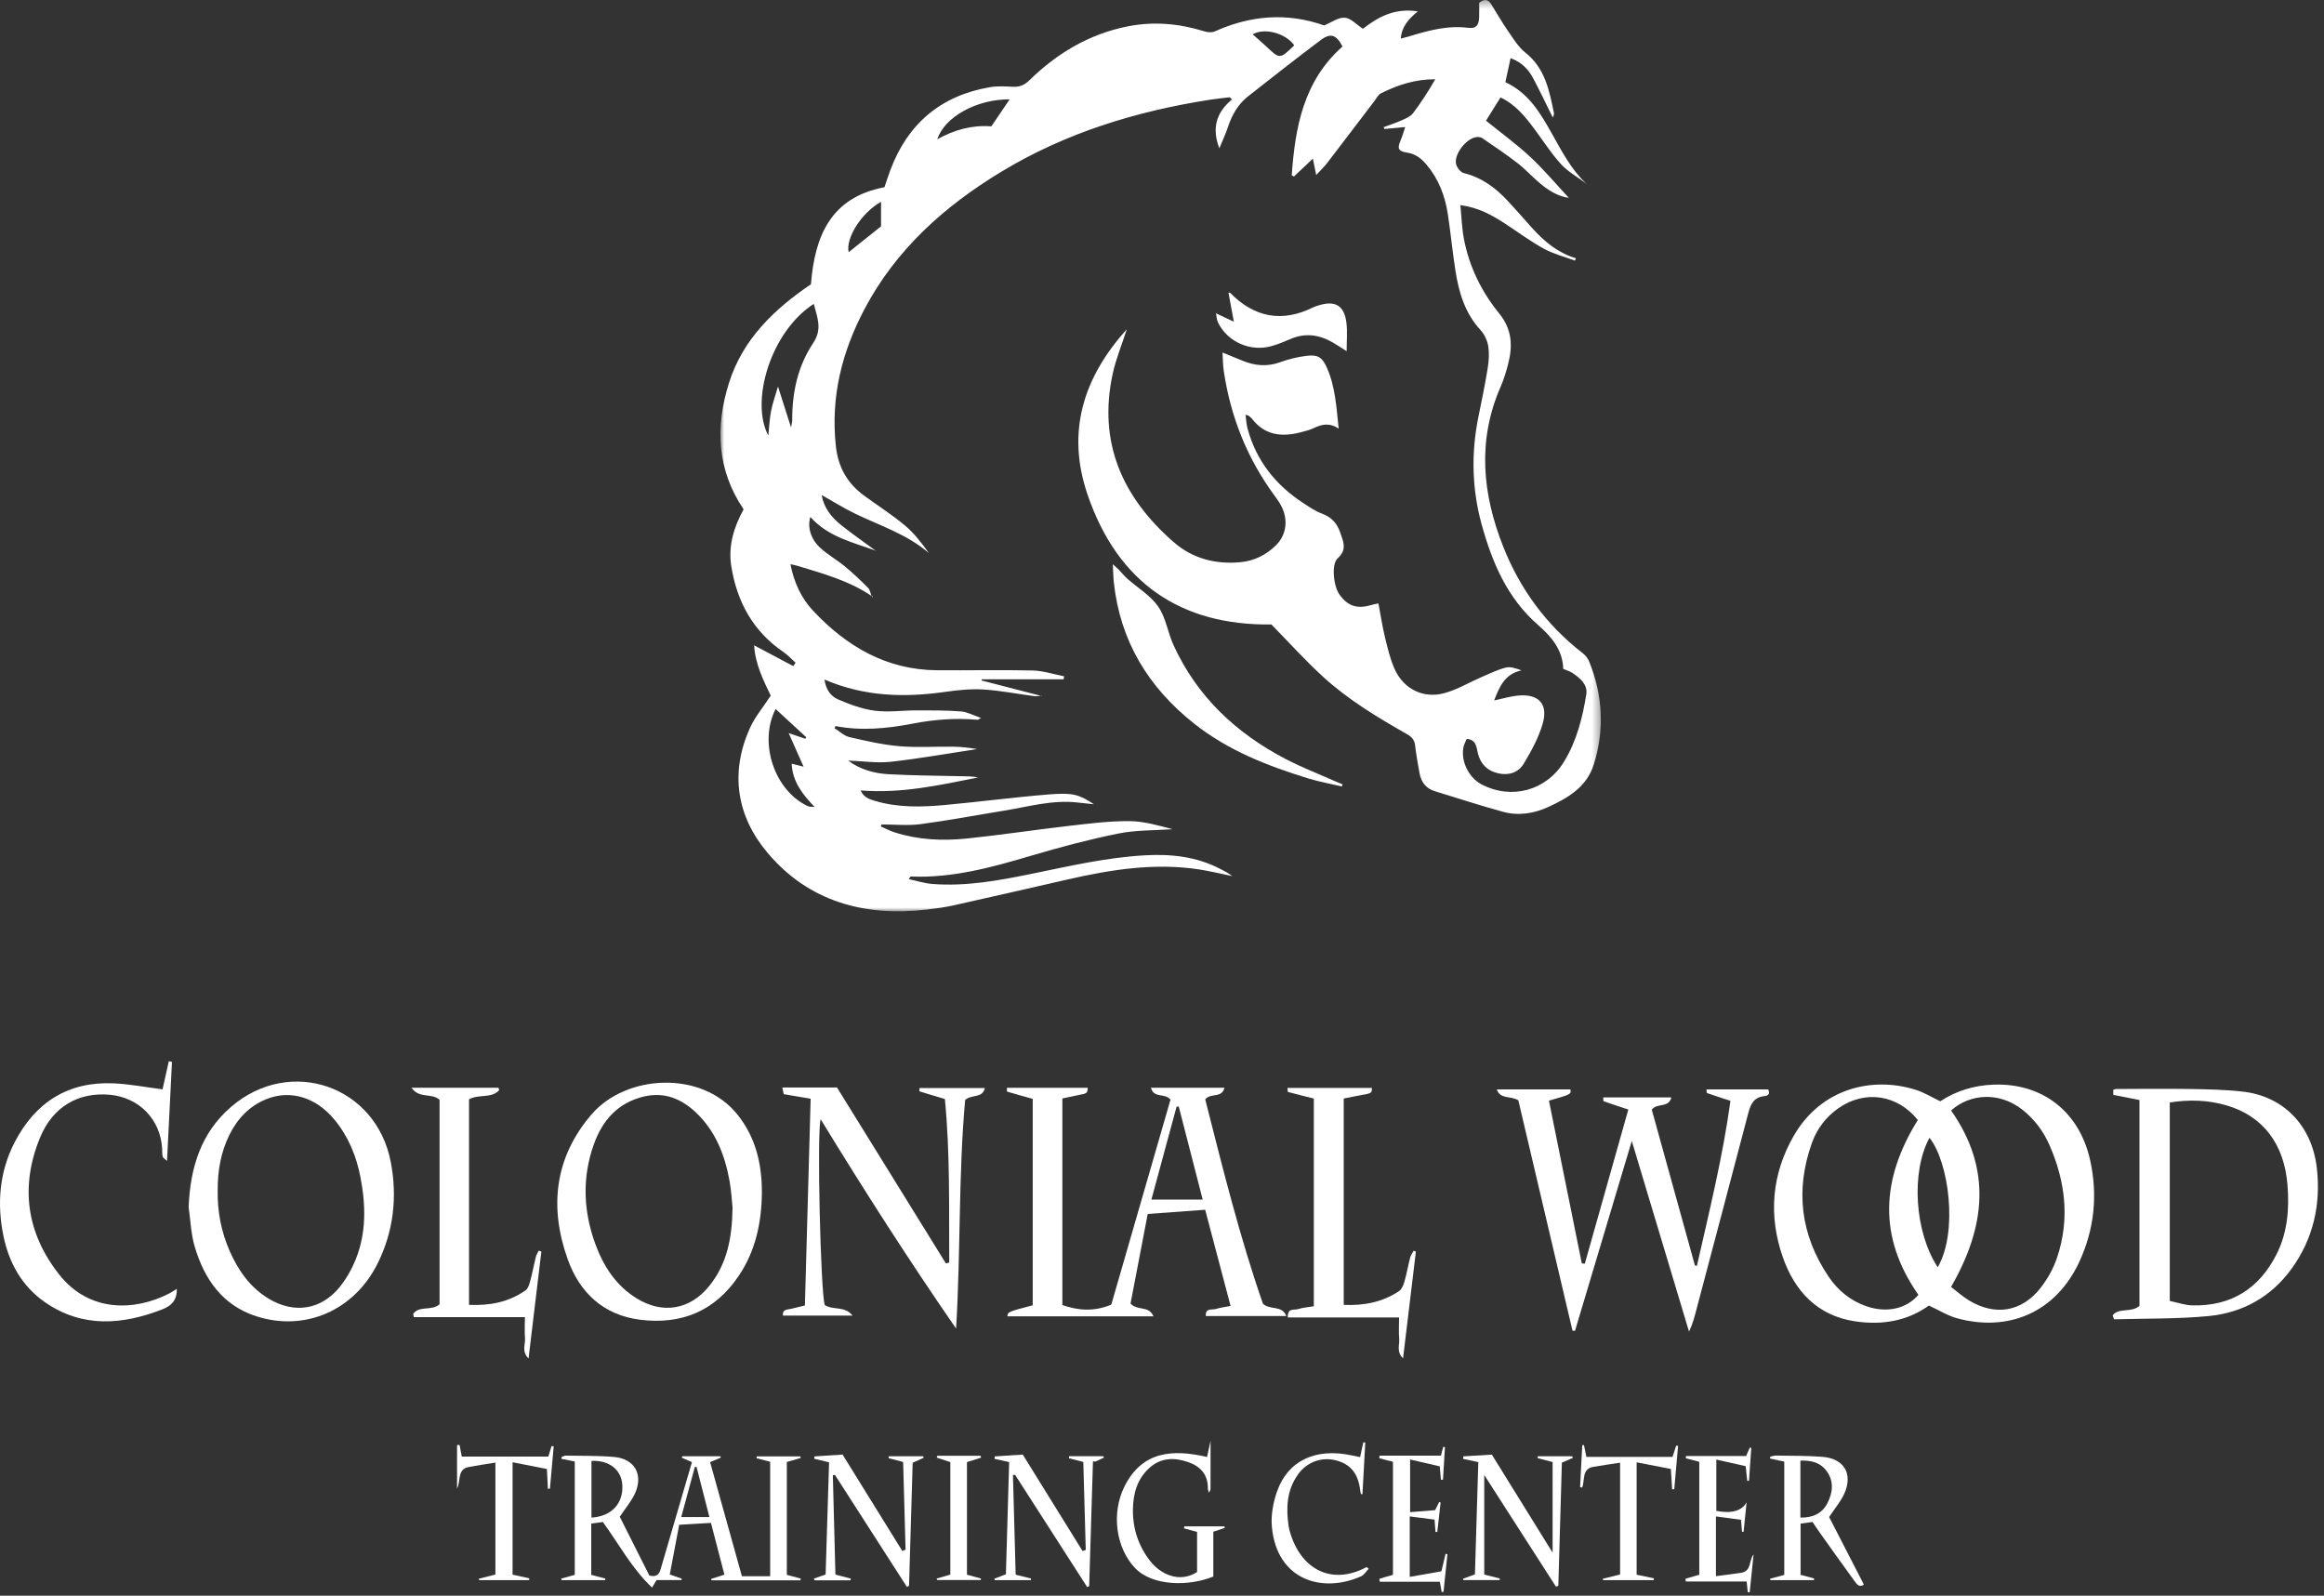 <?xml version="1.0" encoding="UTF-8"?>
<svg width="300px" height="206px" viewBox="0 0 300 206" version="1.1" xmlns="http://www.w3.org/2000/svg" xmlns:xlink="http://www.w3.org/1999/xlink">
    <rect x="0" y="0" width="300" height="206" fill="#333333" stroke="none"/>
    <!-- Generator: Sketch 46.2 (44496) - http://www.bohemiancoding.com/sketch -->
    <title>Group</title>
    <desc>Created with Sketch.</desc>
    <defs>
        <polygon id="path-1" points="113.648 0.354 0 0.354 0 118 113.648 118 113.648 0.354"></polygon>
    </defs>
    <g id="Symbols" stroke="none" stroke-width="1" fill="none" fill-rule="evenodd">
        <g id="footer" transform="translate(-810, -49)">
            <g id="Group">
                <g transform="translate(810, 48)">
                    <g id="training-center" transform="translate(59, 187)" fill="#FFFFFF">
                        <path d="M28.939,9.851 L32.577,9.851 C32.005,7.626 31.46,5.504 30.916,3.381 C30.843,3.379 30.77,3.378 30.698,3.376 C30.131,5.464 29.564,7.551 28.939,9.851 M17.351,2.599 L17.351,9.92 C19.95,9.755 21.473,8.104 21.334,5.708 C21.22,3.742 19.637,2.484 17.351,2.599 M32.666,2.757 C34.022,7.617 35.367,12.444 36.772,17.486 L40.419,17.486 L40.419,2.711 C39.773,2.542 39.215,2.396 38.657,2.25 C38.664,2.172 38.672,2.095 38.679,2.017 L44.31,2.017 C44.331,2.084 44.35,2.153 44.37,2.22 C43.803,2.382 43.236,2.545 42.571,2.737 L42.571,17.307 C43.206,17.478 43.786,17.633 44.367,17.789 C44.352,17.866 44.337,17.943 44.322,18.019 L32.852,18.019 C32.831,17.959 32.809,17.899 32.788,17.838 C33.31,17.67 33.833,17.503 34.513,17.286 C33.949,15.121 33.383,12.946 32.775,10.605 C31.398,10.686 30.07,10.763 28.675,10.844 C28.253,13.073 27.863,15.137 27.462,17.261 C28.055,17.469 28.523,17.634 28.989,17.798 C28.988,17.862 28.985,17.924 28.983,17.988 L25.75,17.988 C25.544,18.33 25.421,18.535 25.169,18.953 C22.523,16.435 20.886,13.32 18.826,10.492 C18.331,10.556 17.861,10.618 17.323,10.688 L17.323,17.309 C17.95,17.476 18.544,17.634 19.142,17.792 C19.131,17.859 19.122,17.926 19.113,17.993 L13.496,17.993 C13.479,17.927 13.461,17.862 13.444,17.796 C13.982,17.646 14.521,17.497 15.197,17.309 L15.197,2.675 C14.537,2.544 14.008,2.44 13.482,2.335 C13.476,2.265 13.47,2.194 13.466,2.122 C13.648,2.051 13.831,1.914 14.011,1.917 C16.088,1.954 18.172,1.912 20.238,2.086 C22.912,2.312 24.081,4.344 22.971,6.794 C22.52,7.79 21.773,8.654 21.006,9.811 C22.227,12.237 23.547,14.861 24.823,17.396 C25.739,17.627 26.078,17.276 26.276,16.589 C27.607,11.998 28.957,7.413 30.323,2.756 C29.834,2.545 29.43,2.371 29.027,2.196 C29.038,2.13 29.047,2.064 29.056,1.997 L33.993,1.997 C34.014,2.057 34.035,2.116 34.056,2.175 C33.687,2.33 33.316,2.485 32.666,2.757" id="Fill-1"></path>
                        <path d="M173.411,9.916 C174.969,9.946 176.195,9.422 176.903,8.044 C177.595,6.696 177.754,5.266 176.831,3.959 C176.038,2.837 174.851,2.5 173.411,2.566 L173.411,9.916 Z M177.119,9.845 C178.541,12.608 180.052,15.546 181.6,18.558 C181.01,19.037 180.648,18.455 180.36,18.062 C178.803,15.938 177.284,13.786 175.756,11.641 C175.503,11.286 175.269,10.918 174.978,10.483 C174.467,10.554 173.964,10.622 173.433,10.694 L173.433,17.303 C174.084,17.479 174.634,17.629 175.183,17.778 C175.175,17.85 175.166,17.921 175.156,17.992 L169.541,17.992 C169.526,17.932 169.511,17.87 169.496,17.81 C170.08,17.651 170.664,17.494 171.327,17.314 L171.327,2.692 C170.682,2.554 170.088,2.425 169.493,2.297 C169.498,2.217 169.502,2.136 169.507,2.055 C169.759,2.005 170.012,1.907 170.263,1.912 C172.259,1.947 174.261,1.918 176.247,2.073 C179.079,2.294 180.244,4.302 179.051,6.882 C178.606,7.84 177.894,8.674 177.119,9.845 L177.119,9.845 Z" id="Fill-3"></path>
                        <path d="M141.423,2.746 C140.607,2.532 140.046,2.386 139.486,2.24 C139.494,2.16 139.503,2.081 139.512,2.001 L143.958,2.001 C143.987,2.069 144.016,2.137 144.044,2.204 C143.653,2.375 143.262,2.545 142.619,2.826 C142.469,8.042 142.316,13.377 142.162,18.712 C142.062,18.754 141.961,18.797 141.86,18.839 C138.78,14.045 135.7,9.25 132.599,4.421 L132.599,17.276 C133.402,17.476 134,17.626 134.599,17.774 C134.592,17.845 134.586,17.914 134.579,17.984 L129.915,17.984 C129.895,17.929 129.874,17.873 129.853,17.816 C130.3,17.651 130.747,17.486 131.397,17.245 C131.539,12.492 131.683,7.671 131.83,2.756 C131.105,2.601 130.488,2.47 129.871,2.338 C129.881,2.229 129.89,2.121 129.899,2.013 C131.143,1.935 132.386,1.859 133.578,1.786 C136.186,5.992 138.735,10.105 141.423,14.442 L141.423,2.746 Z" id="Fill-5"></path>
                        <path d="M71.27,2.748 C70.562,2.594 69.974,2.466 69.386,2.338 C69.392,2.23 69.398,2.124 69.404,2.018 C70.637,1.937 71.87,1.858 73.028,1.784 C75.641,6 78.192,10.114 80.743,14.229 C80.881,14.184 81.02,14.139 81.158,14.093 C81.052,10.3 80.947,6.508 80.842,2.736 C80.071,2.536 79.522,2.394 78.975,2.252 L79.016,1.991 L83.422,1.991 C83.454,2.053 83.486,2.113 83.518,2.175 C83.144,2.345 82.77,2.516 82.395,2.686 C82.293,2.676 82.191,2.666 82.088,2.656 C81.926,8.023 81.764,13.39 81.601,18.757 C81.516,18.802 81.431,18.848 81.345,18.893 C78.242,14.061 75.139,9.228 72.036,4.396 L71.76,4.423 C71.877,8.716 71.994,13.009 72.11,17.288 C72.895,17.484 73.493,17.635 74.092,17.784 C74.082,17.854 74.072,17.925 74.062,17.994 L69.409,17.994 C69.391,17.933 69.373,17.87 69.355,17.808 C69.805,17.636 70.254,17.464 70.851,17.235 C70.99,12.443 71.129,7.627 71.27,2.748" id="Fill-7"></path>
                        <path d="M57.898,14.054 C57.792,10.279 57.688,6.502 57.584,2.743 C56.815,2.538 56.261,2.391 55.706,2.244 C55.715,2.164 55.725,2.083 55.736,2.003 L60.172,2.003 C60.194,2.066 60.218,2.129 60.24,2.192 C59.846,2.371 59.452,2.55 58.815,2.839 C58.66,8.056 58.504,13.392 58.347,18.728 C58.255,18.775 58.164,18.822 58.072,18.868 C54.975,14.049 51.877,9.23 48.782,4.41 C48.691,4.421 48.6,4.432 48.511,4.443 C48.62,8.709 48.73,12.975 48.842,17.276 C49.594,17.472 50.212,17.633 50.831,17.794 C50.819,17.867 50.806,17.941 50.794,18.013 L46.16,18.013 C46.127,17.941 46.094,17.867 46.062,17.794 C46.498,17.642 46.931,17.49 47.578,17.263 C47.724,12.528 47.871,7.711 48.023,2.781 C47.337,2.616 46.725,2.47 46.114,2.324 C46.118,2.221 46.123,2.119 46.129,2.017 C47.362,1.938 48.596,1.859 49.767,1.783 C52.377,5.994 54.926,10.11 57.477,14.226 C57.617,14.168 57.758,14.112 57.898,14.054" id="Fill-9"></path>
                        <path d="M96.814,2.092 C96.979,1.331 97.109,0.737 97.269,-0.001 C97.269,2.166 97.272,4.155 97.265,6.146 C97.264,6.327 97.203,6.506 97.039,6.691 C96.999,6.508 96.922,6.324 96.923,6.143 C96.936,4.316 95.921,3.268 94.294,2.724 C92.522,2.131 90.819,2.191 89.358,3.517 C87.801,4.931 87.283,6.801 87.247,8.815 C87.202,11.289 87.935,13.539 89.456,15.505 C90.834,17.285 93.312,18.389 95.529,16.942 L95.529,11.764 C94.913,11.595 94.374,11.448 93.835,11.303 C93.851,11.217 93.867,11.133 93.882,11.049 L99.054,11.049 L99.101,11.251 C98.643,11.405 98.184,11.557 97.625,11.743 L97.625,17.529 C94.491,18.811 89.749,18.799 87.49,16.398 C85.078,13.832 84.405,9.38 86.172,5.867 C88.467,1.304 92.418,1.073 96.814,2.092" id="Fill-11"></path>
                        <path d="M117.681,16.535 C117.353,16.864 117.084,17.326 116.689,17.502 C111.723,19.713 105.831,18.039 105.184,11.116 C105.045,9.623 105.346,7.986 105.846,6.556 C107.245,2.55 110.854,0.885 115.483,1.887 C115.822,1.961 116.162,2.026 116.573,2.109 C116.723,1.414 116.855,0.808 116.986,0.203 C117.071,0.211 117.156,0.218 117.241,0.224 C117.119,2.444 116.998,4.664 116.877,6.884 C116.812,6.888 116.747,6.891 116.682,6.895 C116.646,6.713 116.598,6.531 116.576,6.347 C116.323,4.253 115.36,3.049 113.532,2.549 C111.655,2.035 109.73,2.715 108.564,4.336 C107.084,6.394 106.997,8.712 107.359,11.102 C107.395,11.338 107.461,11.569 107.528,11.8 C108.866,16.422 112.727,18.797 117.42,16.302 C117.507,16.38 117.594,16.457 117.681,16.535" id="Fill-13"></path>
                        <path d="M160.355,2.716 C159.656,2.531 159.137,2.394 158.618,2.257 C158.626,2.159 158.633,2.063 158.641,1.966 L166.403,1.966 C166.603,1.51 166.739,1.2 166.876,0.892 C166.94,0.899 167.005,0.905 167.07,0.912 C166.971,2.33 166.873,3.749 166.774,5.168 C166.698,5.17 166.623,5.173 166.547,5.176 C166.49,4.646 166.433,4.114 166.344,3.28 C165.2,3.023 163.96,2.744 162.557,2.429 L162.557,9.049 C164.522,9.444 165.865,9.037 166.465,7.947 C166.337,9.216 166.209,10.485 166.08,11.752 C166.009,11.748 165.94,11.745 165.87,11.742 C165.835,11.315 165.8,10.886 165.745,10.204 C164.727,10.068 163.664,9.922 162.506,9.765 L162.506,17.48 C163.636,17.331 164.674,17.206 165.708,17.055 C167.149,16.846 166.724,15.477 167.366,14.675 C167.199,16.302 167.032,17.931 166.865,19.559 L166.616,19.547 C166.577,19.168 166.537,18.788 166.473,18.171 L158.615,18.171 C158.603,18.049 158.591,17.927 158.581,17.806 C159.123,17.652 159.666,17.497 160.355,17.3 L160.355,2.716 Z" id="Fill-15"></path>
                        <path d="M122.98,17.574 C124.512,17.303 125.818,17.07 127.069,16.848 C127.284,15.946 127.444,15.272 127.604,14.598 C127.684,14.613 127.765,14.628 127.845,14.643 C127.678,16.258 127.51,17.873 127.342,19.488 C127.264,19.502 127.185,19.516 127.107,19.531 C127.039,19.154 126.969,18.777 126.864,18.2 L119.113,18.2 L119.057,17.828 C119.307,17.749 119.556,17.667 119.807,17.593 C120.109,17.503 120.414,17.421 120.814,17.308 L120.814,2.715 C120.142,2.54 119.596,2.397 119.049,2.256 L119.084,1.922 L127.01,1.922 C127.133,1.44 127.216,1.117 127.298,0.793 C127.375,0.801 127.451,0.808 127.527,0.817 C127.442,2.22 127.357,3.624 127.272,5.027 C127.184,5.03 127.096,5.032 127.008,5.034 C126.965,4.557 126.923,4.082 126.853,3.303 C125.701,3.036 124.465,2.751 123.028,2.418 L123.028,9.214 C124.058,9.132 125.145,9.045 126.258,8.956 C126.449,8.57 126.611,8.242 126.772,7.914 C126.836,7.934 126.902,7.955 126.966,7.974 L126.536,11.777 C126.458,11.771 126.379,11.765 126.302,11.759 C126.268,11.3 126.233,10.841 126.183,10.181 C125.153,10.048 124.11,9.912 122.98,9.765 L122.98,17.574 Z" id="Fill-17"></path>
                        <path d="M4.951,2.818 C3.73,3.017 2.602,3.174 1.485,3.391 C0.002,3.68 0.508,5.158 0,6.182 L0,0.561 C0.108,0.551 0.217,0.541 0.326,0.531 C0.406,0.963 0.487,1.393 0.607,2.038 L11.784,2.038 C11.938,1.538 12.069,1.11 12.201,0.681 C12.292,0.697 12.384,0.713 12.475,0.727 C12.313,2.547 12.152,4.366 11.99,6.184 C11.903,6.191 11.815,6.197 11.728,6.204 C11.689,5.434 11.65,4.666 11.598,3.644 C10.195,3.368 8.78,3.089 7.167,2.773 L7.167,17.284 C7.908,17.446 8.616,17.602 9.324,17.757 C9.315,17.836 9.307,17.914 9.299,17.992 L2.869,17.992 C2.847,17.932 2.825,17.873 2.803,17.813 C3.475,17.643 4.147,17.472 4.951,17.269 L4.951,2.818 Z" id="Fill-19"></path>
                        <path d="M152.271,17.295 C153.132,17.472 153.816,17.612 154.5,17.753 C154.494,17.832 154.487,17.912 154.48,17.991 L147.957,17.991 C147.934,17.935 147.913,17.879 147.891,17.822 C148.605,17.644 149.318,17.465 150.136,17.261 L150.136,2.828 C148.897,3.021 147.776,3.177 146.662,3.371 C145.151,3.635 145.627,5.107 145.23,6.046 C145.143,6.022 145.056,5.996 144.969,5.971 C145.062,4.177 145.155,2.383 145.248,0.588 C145.321,0.57 145.394,0.554 145.468,0.536 C145.561,0.992 145.654,1.447 145.782,2.078 L156.906,2.078 C157.079,1.536 157.226,1.075 157.374,0.614 C157.455,0.632 157.537,0.649 157.619,0.667 C157.455,2.527 157.291,4.388 157.125,6.248 C157.035,6.255 156.943,6.261 156.852,6.268 C156.803,5.488 156.755,4.71 156.689,3.639 C155.314,3.372 153.873,3.093 152.271,2.783 L152.271,17.295 Z" id="Fill-21"></path>
                        <path d="M61.993,1.939 L67.579,1.939 C67.603,2.018 67.628,2.097 67.652,2.176 C67.068,2.361 66.484,2.546 65.822,2.756 L65.822,17.288 C66.432,17.456 67.029,17.62 67.624,17.783 C67.621,17.847 67.618,17.911 67.615,17.975 L61.983,17.975 C61.958,17.915 61.933,17.853 61.909,17.793 C62.468,17.628 63.026,17.465 63.677,17.275 L63.677,2.751 C63.004,2.531 62.466,2.354 61.927,2.178 C61.949,2.098 61.971,2.018 61.993,1.939" id="Fill-23"></path>
                    </g>
                    <g id="colonial-wood" transform="translate(0, 137)" fill="#FFFFFF">
                        <path d="M250.135,27.595 C252.788,23.058 251.576,13.991 249.071,10.885 C246.672,15.301 247.142,23.042 250.135,27.595 M251.859,7.362 C257.179,14.918 256.287,22.439 251.86,30.137 C252.594,30.697 253.334,31.373 254.176,31.883 C257.56,33.929 261.006,33.362 263.432,30.241 C264.321,29.097 265.069,27.755 265.531,26.385 C267.209,21.423 266.632,16.546 264.558,11.817 C263.763,10.004 262.583,8.442 261.005,7.213 C258.17,5.005 254.406,5.094 251.859,7.362 M247.567,8.592 C244.939,5.307 240.748,4.679 237.333,7.058 C235.705,8.192 234.547,9.721 233.892,11.559 C231.725,17.646 232.43,23.421 236.034,28.791 C237.239,30.585 238.865,31.928 240.949,32.641 C243.573,33.539 246.101,32.958 247.642,31.162 C242.403,23.66 242.837,16.196 247.567,8.592 M248.996,32.545 C246.175,34.569 242.908,35.091 239.484,34.584 C234.599,33.862 231.665,30.673 230.134,26.285 C228.274,20.952 228.693,15.63 231.525,10.676 C235.08,4.457 241.719,2.927 247.323,4.699 C248.372,5.03 249.336,5.634 250.467,6.174 C252.469,4.842 254.812,4.118 257.331,4.025 C263.645,3.789 268.436,7.51 269.82,13.812 C270.809,18.317 270.349,22.732 268.407,26.914 C265.371,33.453 259.232,35.995 252.635,34.185 C251.429,33.854 250.323,33.154 248.996,32.545" id="Fill-1"></path>
                        <path d="M195.999,6.051 C195.019,5.431 193.691,5.964 193.218,4.643 L202.727,4.643 C202.827,5.266 202.827,5.266 199.95,6.094 C201.362,13.089 202.778,20.098 204.194,27.107 C204.323,27.114 204.452,27.121 204.583,27.128 C206.451,20.508 208.319,13.888 210.196,7.24 C208.993,6.842 207.995,6.519 207.011,6.166 C206.95,6.144 206.976,5.88 206.958,5.67 L215.755,5.67 C215.4,7.086 213.899,6.348 213.225,7.257 C215.06,13.888 216.929,20.636 218.798,27.384 C218.883,27.391 218.969,27.397 219.054,27.404 C220.657,20.332 222.4,13.289 223.381,6.114 C222.272,5.753 221.312,5.45 220.365,5.115 C220.298,5.092 220.314,4.835 220.284,4.64 L228.246,4.64 C228.513,5.161 228.294,5.458 227.75,5.511 C226.45,5.638 225.998,6.499 225.701,7.631 C223.478,16.115 221.226,24.592 218.984,33.072 C218.742,33.995 218.512,34.923 218.03,35.898 C215.595,27.788 213.16,19.677 210.643,11.297 C208.154,19.622 205.733,27.718 203.312,35.814 C203.204,35.803 203.097,35.792 202.989,35.781 C200.659,25.871 198.328,15.961 195.999,6.051" id="Fill-3"></path>
                        <path d="M280.091,6.328 L280.091,31.948 C281.143,32.165 282.063,32.499 282.99,32.522 C288.012,32.647 291.634,30.365 293.88,25.911 C295.29,23.114 295.527,20.089 295.292,17.027 C294.884,11.689 292.11,8.072 287.433,6.707 C285.066,6.016 282.665,5.922 280.091,6.328 M272.713,33.818 C273.519,32.76 275.077,33.525 276.179,32.587 L276.179,6.01 C274.973,5.771 273.892,5.558 272.796,5.341 L272.796,4.692 C272.922,4.651 273.03,4.587 273.139,4.586 C276.334,4.578 279.529,4.536 282.724,4.588 C284.993,4.625 287.275,4.67 289.527,4.926 C294.701,5.514 298.424,9.223 299.07,14.753 C299.62,19.454 298.633,23.905 295.803,27.807 C293.165,31.444 289.478,33.479 285.095,33.901 C281.054,34.291 276.967,34.2 272.9,34.32 C272.838,34.153 272.776,33.985 272.713,33.818" id="Fill-5"></path>
                        <path d="M155.252,18.864 C154.224,14.865 153.192,10.853 152.16,6.84 C152.066,6.852 151.974,6.864 151.881,6.875 C150.814,10.813 149.746,14.751 148.631,18.864 L155.252,18.864 Z M151.095,5.968 C150.387,5.049 148.94,5.849 148.578,4.424 L158.066,4.424 C157.721,5.833 156.254,5.044 155.583,5.932 C157.831,14.805 160.066,23.804 163.034,32.319 C164.015,33.177 165.465,32.456 166.045,33.894 L155.658,33.894 C155.591,32.795 156.481,33.143 156.966,32.985 C157.523,32.802 158.12,32.739 158.853,32.593 C157.749,28.416 156.675,24.352 155.572,20.178 C153.09,20.359 150.749,20.53 148.157,20.718 C147.403,24.647 146.651,28.567 145.939,32.28 C146.843,33.267 148.308,32.508 148.898,33.935 L130.039,33.935 C130.099,33.356 130.099,33.356 133.311,32.51 L133.311,5.862 C132.165,5.544 131.077,5.246 129.999,4.922 C129.956,4.909 129.993,4.632 129.993,4.429 L140.419,4.429 C140.353,5.159 140.352,5.155 139.101,5.395 C138.48,5.515 137.863,5.655 137.138,5.808 L137.138,32.483 C139.195,33.177 141.16,33.37 143.454,32.425 C145.97,23.716 148.543,14.806 151.095,5.968 L151.095,5.968 Z" id="Fill-8"></path>
                        <path d="M94.56,19.871 C94.474,19.073 94.409,17.751 94.176,16.46 C93.573,13.1 92.361,9.999 89.815,7.602 C87.947,5.843 85.762,4.94 83.139,5.555 C79.785,6.341 77.778,8.61 76.669,11.7 C75.129,15.992 75.289,20.317 76.846,24.584 C77.896,27.46 79.501,29.953 82.165,31.604 C85.539,33.697 89.079,33.09 91.556,30.015 C93.821,27.205 94.519,23.897 94.56,19.871 M98.35,17.938 C98.321,21.808 97.541,25.487 95.348,28.732 C92.301,33.238 87.987,35.047 82.633,34.375 C77.883,33.78 74.824,30.858 73.295,26.6 C70.888,19.889 71.558,13.454 76.364,7.864 C80.826,2.674 90.586,2.142 95.187,7.878 C97.552,10.827 98.357,14.252 98.35,17.938" id="Fill-10"></path>
                        <path d="M28.103,17.648 C28.047,20.42 28.561,23.027 29.652,25.506 C30.765,28.037 32.306,30.242 34.74,31.689 C38.005,33.628 41.457,33.098 43.848,30.154 C44.712,29.09 45.417,27.835 45.928,26.559 C47.307,23.116 47.218,19.539 46.529,15.96 C45.999,13.219 44.957,10.696 43.158,8.525 C40.782,5.66 37.504,4.652 34.41,5.888 C32.194,6.773 30.658,8.404 29.609,10.517 C28.485,12.782 28.095,15.205 28.103,17.648 M24.35,19.836 C24.553,14.776 25.919,10.237 29.865,6.862 C37.501,0.329 48.577,4.186 50.448,14.032 C51.303,18.535 50.808,22.953 48.753,27.098 C45.742,33.171 39.372,35.952 33.087,33.927 C28.678,32.507 26.364,29.107 25.124,24.901 C24.646,23.278 24.595,21.528 24.35,19.836" id="Fill-12"></path>
                        <path d="M106.462,32.471 C107.559,33.2 108.998,32.526 110.059,33.842 L101.068,33.842 C100.976,33 101.639,33.077 102.142,32.962 C102.639,32.848 103.133,32.721 103.903,32.533 C104.149,23.657 104.396,14.806 104.645,5.842 C103.394,5.63 102.307,5.447 101.172,5.255 C101.13,5.061 101.081,4.839 100.983,4.393 L108.049,4.393 C112.668,11.858 117.388,19.485 122.107,27.112 C122.249,27.069 122.393,27.026 122.535,26.984 C122.487,19.965 122.662,12.942 121.971,5.879 C120.847,5.545 119.772,5.229 118.703,4.894 C118.67,4.884 118.699,4.672 118.699,4.467 L127.137,4.467 C126.811,5.824 125.447,5.243 124.589,6.001 C123.716,15.666 124.021,25.578 123.419,35.515 C117.323,26.687 111.552,17.685 105.941,8.496 C105.431,9.971 105.93,30.776 106.462,32.471" id="Fill-14"></path>
                        <path d="M22.824,30.393 C22.865,31.826 22.142,32.569 21.002,33.015 C15.799,35.048 10.64,35.46 5.812,32.12 C2.868,30.082 1.17,27.066 0.451,23.593 C-0.414,19.415 -0.086,15.284 1.893,11.459 C4.553,6.323 8.788,3.588 14.678,3.857 C16.737,3.951 18.781,4.351 20.982,4.631 C21.221,3.559 21.508,2.279 21.793,0.999 C21.928,1.03 22.063,1.06 22.198,1.09 C21.989,5.28 21.781,9.469 21.562,13.87 C21.309,13.636 21.053,13.511 21.007,13.332 C20.918,12.991 20.951,12.619 20.929,12.26 C20.711,8.511 17.941,5.671 14.173,5.331 C10.14,4.968 6.821,6.851 5.17,10.863 C2.571,17.181 3.424,23.199 7.645,28.544 C11.5,33.425 17.323,33.299 21.842,30.985 C22.16,30.822 22.456,30.616 22.824,30.393" id="Fill-16"></path>
                        <path d="M181.117,39.357 C180.22,38.495 180.691,37.586 180.62,36.808 C180.543,35.98 180.602,35.139 180.602,34.078 L166.244,34.078 C166.178,32.785 167.09,33.164 167.564,33.005 C168.157,32.806 168.804,32.768 169.598,32.632 L169.598,5.821 C168.392,5.519 167.326,5.259 166.268,4.968 C166.212,4.953 166.226,4.679 166.198,4.448 L177.097,4.448 C177.091,5.134 177.09,5.129 175.603,5.395 C174.906,5.519 174.213,5.667 173.46,5.815 L173.46,32.457 C176.1,32.57 178.48,32.099 180.603,30.676 C180.948,30.445 181.165,29.918 181.289,29.483 C181.583,28.449 181.767,27.384 182.037,26.343 C182.117,26.032 182.334,25.757 182.489,25.465 C182.584,25.504 182.679,25.543 182.773,25.582 C182.231,30.095 181.688,34.609 181.117,39.357" id="Fill-19"></path>
                        <path d="M53.119,4.423 L64.341,4.423 C64.375,4.527 64.408,4.631 64.441,4.735 C63.467,5.836 61.838,5.216 60.545,5.916 L60.545,32.454 C63.249,32.572 65.692,32.099 67.849,30.572 C68.182,30.336 68.337,29.77 68.457,29.324 C68.727,28.325 68.912,27.302 69.161,26.297 C69.233,26.005 69.407,25.738 69.535,25.46 C69.651,25.496 69.768,25.532 69.885,25.569 C69.343,30.089 68.801,34.609 68.228,39.381 C67.298,38.445 67.843,37.548 67.773,36.76 C67.701,35.933 67.757,35.095 67.757,34.037 L53.412,34.037 L53.339,33.622 C54.124,32.502 55.682,33.289 56.743,32.383 L56.743,5.986 C55.763,5.06 54.12,5.881 53.119,4.423" id="Fill-21"></path>
                    </g>
                    <g id="logo-symbol" transform="translate(93, 0)">
                        <g id="Group-3" transform="translate(0, 0.646)">
                            <mask id="mask-2" fill="white">
                                <use xlink:href="#path-1"></use>
                            </mask>
                            <g id="Clip-2"></g>
                            <path d="M68.703,4.787 C69.279,5.298 69.849,5.779 70.391,6.29 C72.21,8.003 72.206,8.007 74.005,6.273 C74.03,6.249 74.031,6.199 74.043,6.161 C72.912,4.632 70.214,3.9 68.703,4.787 L68.703,4.787 Z M20.732,26.407 C18.126,27.877 16.155,31.135 16.553,32.912 C17.851,31.874 19.207,30.791 20.732,29.573 L20.732,26.407 Z M37.332,13.181 C33.094,13.151 28.936,15.432 27.991,18.333 C30.237,17.085 32.544,16.47 34.969,16.667 C35.767,15.49 36.501,14.407 37.332,13.181 L37.332,13.181 Z M9.121,55.559 C9.138,55.538 9.155,55.516 9.172,55.495 C9.15,55.525 9.128,55.555 9.105,55.584 C9.161,55.237 9.265,54.891 9.265,54.544 C9.252,50.991 10.004,47.581 11.97,44.644 C13.207,42.796 12.476,41.303 12.051,39.583 C6.502,43.144 3.806,52.15 6.182,56.58 C6.292,55.53 6.331,54.454 6.536,53.412 C6.742,52.363 7.113,51.347 7.43,50.256 C8.038,52.165 8.58,53.862 9.121,55.559 L9.121,55.559 Z M12.149,104.525 L12.125,104.613 L12.166,104.545 C10.675,102.972 9.304,101.335 9.197,98.947 C9.699,99.072 10.106,99.173 10.733,99.329 C10.08,97.859 9.498,96.549 8.807,94.991 C9.711,95.301 10.336,95.516 10.962,95.731 C10.998,95.661 11.033,95.59 11.069,95.519 C9.763,94.316 8.457,93.113 7.12,91.881 C4.893,96.271 6.986,102.421 11.281,104.424 C11.532,104.54 11.858,104.495 12.149,104.525 L12.149,104.525 Z M20.072,71.453 C17.073,70.36 13.877,69.657 11.609,67.09 C11.21,68.358 11.632,69.927 12.87,71.065 C13.861,71.975 15.065,72.647 16.106,73.508 C17.14,74.364 18.113,75.298 19.059,76.251 C19.31,76.503 19.366,76.949 19.511,77.305 L19.518,77.298 C16.599,75.316 13.245,74.407 9.931,73.398 C9.681,73.322 9.42,73.279 9.038,73.191 C9.498,75.564 10.439,77.586 11.987,79.229 C16.307,83.814 21.432,86.83 27.937,86.882 C32.055,86.914 36.174,86.816 40.29,86.912 C41.649,86.943 42.999,87.397 44.353,87.658 C44.337,87.789 44.322,87.921 44.307,88.053 L33.709,88.053 C33.713,88.104 33.717,88.155 33.72,88.206 C36.302,88.873 38.884,89.54 41.465,90.207 L41.438,90.165 C41.123,90.187 40.802,90.263 40.495,90.222 C38.329,89.937 36.174,89.505 34,89.369 C32.382,89.267 30.724,89.431 29.111,89.662 C23.8,90.425 18.594,90.308 13.435,88.082 C13.59,89.325 14.224,90.236 15.178,90.644 C16.697,91.295 18.305,91.894 19.929,92.104 C21.692,92.332 23.515,92.061 25.313,92.062 C27.226,92.062 29.144,92.05 31.049,92.196 C31.868,92.259 32.658,92.705 33.65,93.042 C33.328,93.218 33.265,93.283 33.209,93.278 C30.364,93.018 27.569,93.239 24.751,93.784 C21.496,94.413 18.182,94.731 14.859,94.087 C14.811,94.177 14.765,94.266 14.717,94.355 C15.354,94.751 15.945,95.346 16.637,95.508 C18.764,96.004 20.916,96.497 23.085,96.685 C25.388,96.886 27.721,96.716 30.04,96.749 C31.072,96.764 32.103,96.88 33.126,97.057 C29.416,97.619 25.719,98.285 21.993,98.697 C20.203,98.894 18.361,98.609 16.481,98.541 C18.037,99.706 19.838,100.199 21.698,100.303 C24.849,100.479 28.009,100.49 31.165,100.563 C31.859,100.579 32.554,100.565 33.254,100.724 C28.287,101.717 23.347,102.82 18.099,102.397 C18.491,103.296 19.2,103.521 19.908,103.734 C22.878,104.631 25.919,104.558 28.95,104.279 C33.445,103.866 37.925,103.274 42.424,102.91 C45.531,102.659 46.312,102.934 48.213,104.18 C47.362,104.09 46.723,104.028 46.084,103.955 C42.839,103.587 39.736,104.501 36.589,105.012 C33,105.593 29.424,106.276 25.821,106.749 C24.173,106.966 22.472,106.787 20.795,106.787 L20.703,107.049 C21.282,107.301 21.845,107.603 22.443,107.796 C25.504,108.786 28.665,108.931 31.82,108.604 C36.23,108.147 40.617,107.475 45.022,106.969 C47.602,106.673 50.199,106.343 52.786,106.359 C54.661,106.37 56.532,106.923 58.368,107.401 C56.029,107.57 53.642,107.501 51.362,107.962 C47.573,108.727 43.821,109.724 40.112,110.823 C35.036,112.328 29.965,113.726 24.601,113.512 C24.533,113.509 24.463,113.565 24.331,113.852 C25.349,114.067 26.358,114.398 27.387,114.476 C31.699,114.805 35.91,114.032 40.107,113.174 C44.96,112.183 49.786,111.057 54.762,110.774 C58.182,110.579 61.464,110.931 64.539,112.541 C64.821,112.689 65.108,112.83 65.386,112.989 C65.557,113.086 65.714,113.21 66.072,113.456 C64.493,113.135 63.146,112.803 61.781,112.594 C56.019,111.712 50.388,112.621 44.788,113.899 C39.882,115.019 34.978,116.148 30.065,117.24 C28.936,117.491 27.782,117.646 26.632,117.779 C18.547,118.719 11.339,116.729 6.033,110.395 C2.102,105.702 1.195,100.107 3.819,94.318 C4.466,92.89 5.522,91.646 6.492,90.161 C5.57,88.23 4.488,86.099 4.35,83.666 C6.074,84.58 7.737,85.463 9.401,86.346 C9.499,86.2 9.598,86.054 9.696,85.908 C9.177,85.445 8.702,84.918 8.132,84.53 C4.224,81.866 2.155,78.084 1.408,73.508 C0.977,70.866 1.71,68.441 2.991,66.113 C-0.461,60.994 -0.686,55.466 1.099,49.8 C2.892,44.109 6.996,40.221 11.684,37.052 C12.175,30.721 14.316,25.822 21.173,24.523 C21.433,23.759 21.659,23.04 21.922,22.337 C24.172,16.324 28.439,12.701 34.78,11.611 C35.752,11.443 36.776,11.508 37.771,11.556 C38.632,11.597 39.258,11.329 39.885,10.715 C43.477,7.204 47.647,4.72 52.636,3.746 C55.971,3.095 59.234,3.396 62.462,4.398 C62.878,4.527 63.433,4.581 63.807,4.412 C68.46,2.312 73.185,1.958 77.933,3.639 C78.863,3.256 79.751,2.58 80.588,2.638 C81.372,2.692 82.101,3.524 82.94,4.07 C84.916,2.515 87.084,1.36 90.025,1.823 C88.828,2.806 87.951,3.765 87.821,5.336 C88.231,5.229 88.521,5.164 88.804,5.079 C91.319,4.312 93.836,3.603 96.521,3.944 C97.507,4.069 97.888,3.675 97.936,2.637 C97.968,1.966 97.942,1.292 97.942,0.723 C98.63,0.145 99.104,0.287 99.469,0.86 C100.19,1.994 100.846,3.172 101.611,4.275 C102.309,5.282 102.97,6.4 103.906,7.143 C106.465,9.175 107.002,12.069 107.598,14.972 C107.632,15.141 107.499,15.344 107.444,15.531 L107.45,15.536 C106.599,13.824 105.786,12.092 104.885,10.408 C104.293,9.303 103.451,8.404 101.999,7.858 C101.766,8.934 101.552,9.919 101.325,10.964 C104.317,12.345 105.832,14.939 107.308,17.562 C108.602,19.86 109.799,22.222 111.766,24.055 L111.732,24.03 C110.633,23.201 109.379,22.511 108.471,21.509 C107.162,20.065 106.115,18.386 104.935,16.823 C103.781,15.294 102.573,13.815 100.699,12.932 C100.041,13.984 99.41,14.994 98.823,15.933 C100.773,17.513 102.765,18.956 104.55,20.62 C106.321,22.272 107.887,24.147 109.514,25.893 C108.166,25.72 106.958,24.985 105.861,24.08 C104.845,23.242 103.961,22.24 102.922,21.433 C101.446,20.289 99.888,19.25 98.349,18.189 C98.171,18.065 97.89,18.03 97.663,18.045 C96.34,18.134 94.636,20.281 94.969,21.56 C95.086,22.01 95.556,22.601 95.969,22.702 C98.29,23.267 100.077,24.618 101.655,26.309 C102.719,27.45 103.738,28.631 104.78,29.791 C106.349,31.537 108.114,33.006 110.429,33.692 C110.388,33.794 110.346,33.896 110.305,33.998 C108.958,33.496 107.532,33.141 106.285,32.458 C104.539,31.502 102.931,30.296 101.257,29.205 C99.579,28.112 97.846,27.146 95.516,26.832 C95.667,28.35 95.707,29.767 95.964,31.143 C96.638,34.752 98.234,37.999 100.521,40.811 C102.195,42.869 102.284,44.993 101.688,47.328 C101.432,48.33 101.127,49.335 100.713,50.282 C97.682,57.218 98.347,64.103 101.046,70.92 C103.223,76.418 106.622,81.048 111.326,84.688 C111.682,84.963 111.994,85.383 112.161,85.802 C113.903,90.148 114.141,94.578 112.734,99.056 C111.822,101.959 109.418,103.36 106.886,104.525 C105.035,105.376 103.025,105.705 101.029,105.158 C98.07,104.347 95.151,103.391 92.216,102.495 C91.059,102.141 90.451,101.305 90.243,100.161 C90.028,98.982 89.813,97.801 89.678,96.612 C89.597,95.895 89.257,95.491 88.645,95.143 C84.818,92.968 81.038,90.695 77.779,87.714 C75.516,85.645 73.458,83.354 71.122,80.972 C59.451,81.13 51.278,75.614 47.382,64.185 C44.642,56.144 46.807,49.116 52.456,42.869 C51.814,44.862 51.051,46.696 50.637,48.605 C48.708,57.498 51.902,64.611 58.556,70.38 C60.994,72.494 63.982,73.24 67.182,72.926 C68.938,72.753 70.486,71.97 71.735,70.725 C73.035,69.43 73.294,67.533 72.478,65.838 C72.238,65.338 71.918,64.869 71.587,64.42 C67.999,59.568 65.837,54.134 64.964,48.178 C64.861,47.475 64.867,46.755 64.81,45.864 C65.765,46.253 66.565,46.574 67.362,46.907 C68.971,47.579 70.571,47.727 72.26,47.111 C73.34,46.718 74.485,46.439 75.625,46.295 C77.15,46.102 77.699,46.485 78.318,47.898 C79.38,50.321 79.509,52.921 79.808,55.692 C78.644,54.898 77.626,55.119 76.584,55.622 C76.051,55.88 75.455,56.02 74.876,56.17 C72.455,56.795 70.268,56.559 68.616,54.417 C68.497,54.263 68.326,54.146 68.176,54.017 C68.148,53.993 68.101,53.992 67.782,53.895 C67.873,54.551 67.892,55.112 68.034,55.64 C69.152,59.815 71.661,62.968 75.245,65.303 C76.014,65.804 76.79,66.342 77.64,66.657 C78.857,67.109 79.577,67.862 80.001,69.091 C80.418,70.298 80.916,71.315 79.676,72.433 C78.837,73.189 79.136,76.036 79.911,77.111 C80.986,78.602 82.193,79.001 83.982,78.468 C84.244,78.39 84.516,78.346 84.936,78.252 C85.22,79.744 85.437,81.192 85.781,82.61 C86.12,84.001 86.445,85.425 87.027,86.722 C88.187,89.305 90.727,90.582 93.462,89.834 C95.13,89.377 96.666,88.446 98.272,87.752 C99.293,87.311 100.306,86.811 101.373,86.539 C101.982,86.384 102.695,86.635 103.399,86.899 C101.247,87.366 100.573,88.986 99.876,90.778 C100.984,90.544 101.932,90.257 102.899,90.157 C105.601,89.878 106.894,91.214 106.136,93.801 C105.605,95.608 104.67,97.334 103.687,98.958 C103.014,100.071 101.789,100.5 100.423,100.193 C98.991,99.872 98.118,98.998 97.769,97.578 C97.578,96.797 97.591,95.853 96.327,95.741 C96.184,96.105 95.984,96.454 95.912,96.827 C95.56,98.627 96.608,100.754 98.233,101.607 C102.113,103.643 106.602,102.427 108.891,98.694 C110.53,96.02 111.282,93.026 111.773,89.985 C111.976,88.727 110.963,87.892 109.979,87.23 C109.657,87.013 109.261,86.906 108.797,86.705 C108.73,84.271 107.298,82.565 105.527,81.021 C101.567,77.566 99.605,72.949 98.259,68.043 C97.001,63.465 96.897,58.812 97.849,54.145 C98.271,52.071 98.702,49.997 99.041,47.91 C99.192,46.973 99.262,45.978 99.113,45.05 C98.997,44.32 98.631,43.521 98.131,42.979 C96.1,40.783 95.313,38.09 94.872,35.258 C94.496,32.849 94.265,30.419 93.899,28.01 C93.54,25.642 92.708,23.452 91.137,21.598 C90.482,20.825 89.747,20.227 88.661,20.061 C87.46,19.877 87.346,19.516 87.826,18.417 C88.025,17.961 88.153,17.473 88.396,16.756 C87.338,16.855 86.525,16.931 85.713,17.006 L85.607,16.775 C86.401,16.476 87.213,16.214 87.985,15.867 C88.494,15.638 89.084,15.39 89.402,14.971 C90.45,13.589 91.391,12.126 92.276,10.59 C89.704,10.568 87.42,11.318 85.24,12.415 C84.915,12.579 84.718,13.004 84.476,13.321 C82.417,16.022 80.368,18.732 78.298,21.425 C77.915,21.923 77.45,22.357 76.907,22.945 C76.757,22.217 76.646,21.677 76.474,20.835 C75.581,21.68 74.807,22.412 74.033,23.144 C73.937,23.09 73.843,23.037 73.748,22.982 C74.185,16.778 75.269,10.819 80.299,6.359 C79.524,4.849 78.78,4.558 77.494,5.522 C74.334,7.894 71.23,10.342 68.121,12.781 C66.822,13.8 66.04,15.173 65.523,16.729 C65.229,17.614 64.829,18.463 64.405,19.503 C63.39,16.881 64.022,14.873 66.03,13.191 C65.932,13.098 65.836,13.006 65.738,12.913 C64.901,13.015 64.061,13.093 63.229,13.223 C53.665,14.713 44.541,17.499 36.213,22.552 C28.919,26.978 22.711,32.514 18.645,40.166 C15.69,45.73 14.207,51.579 14.9,57.948 C15.202,60.716 16.398,62.771 18.576,64.358 C20.32,65.63 22.147,66.799 23.8,68.179 C24.999,69.181 25.975,70.451 26.912,71.758 C24.1,69.327 20.622,68.228 17.389,66.669 C15.92,65.961 14.533,65.084 13.064,64.259 C13.345,65.899 14.316,67.135 15.578,68.138 C17.047,69.305 18.589,70.379 20.1,71.493 L20.072,71.453 Z" id="Fill-1" fill="#FFFFFF" mask="url(#mask-2)"></path>
                        </g>
                        <path d="M80.222,102.533 C78.771,102.19 77.294,101.928 75.871,101.49 C70.622,99.877 65.547,97.894 61.172,94.435 C55.255,89.758 51.613,83.798 50.786,76.229 C50.708,75.518 50.703,74.8 50.652,73.842 C51.031,74.19 51.252,74.375 51.453,74.581 C51.815,74.953 52.138,75.367 52.525,75.711 C53.868,76.902 55.516,77.873 56.508,79.302 C57.499,80.73 57.743,82.653 58.487,84.281 C61.53,90.949 66.593,95.677 73.012,99.013 C75.096,100.097 77.302,100.947 79.452,101.901 C79.733,102.025 80.018,102.136 80.301,102.253 C80.275,102.346 80.248,102.44 80.222,102.533" id="Fill-4" fill="#FFFFFF"></path>
                        <path d="M63.944,41.435 C64.612,41.75 65.281,42.065 66.275,42.534 C66.004,41.072 65.792,39.936 65.58,38.794 C65.706,38.794 65.763,38.776 65.783,38.796 C68.93,42 72.511,42.675 76.56,40.658 C76.738,40.57 76.932,40.514 77.122,40.453 C79.347,39.733 80.54,40.416 80.812,42.705 C80.946,43.834 80.836,44.994 80.836,46.334 C80.096,45.87 79.576,45.518 79.033,45.206 C77.27,44.192 75.451,43.941 73.535,44.786 C72.77,45.123 71.987,45.436 71.185,45.668 C68.437,46.462 65.461,45.161 64.228,42.629 C64.049,42.264 64.047,41.813 63.962,41.401 L63.944,41.435 Z" id="Fill-6" fill="#FFFFFF"></path>
                        <path d="M41.465,90.853 C41.438,90.852 41.411,90.851 41.383,90.85 C41.402,90.837 41.42,90.824 41.438,90.811 L41.465,90.853 Z" id="Fill-8" fill="#FFFFFF"></path>
                        <path d="M19.511,77.951 C19.566,77.97 19.619,77.989 19.674,78.007 C19.642,78.043 19.61,78.079 19.578,78.115 C19.558,78.058 19.538,78.001 19.517,77.944 L19.511,77.951 Z" id="Fill-10" fill="#FFFFFF"></path>
                        <path d="M20.1,72.139 C20.074,72.139 20.048,72.139 20.023,72.139 C20.039,72.126 20.056,72.113 20.072,72.099 L20.1,72.139 Z" id="Fill-12" fill="#FFFFFF"></path>
                        <path d="M63.962,41.401 C63.94,41.422 63.916,41.442 63.894,41.462 C63.91,41.453 63.928,41.444 63.944,41.435 L63.962,41.401 Z" id="Fill-14" fill="#FFFFFF"></path>
                        <path d="M107.444,16.177 C107.498,16.158 107.551,16.139 107.539,16.143 C107.552,16.137 107.502,16.159 107.45,16.181 L107.444,16.177 Z" id="Fill-16" fill="#FFFFFF"></path>
                        <path d="M111.766,24.701 C111.745,24.699 111.724,24.696 111.704,24.694 C111.713,24.688 111.722,24.682 111.732,24.676 L111.766,24.701 Z" id="Fill-18" fill="#FFFFFF"></path>
                    </g>
                </g>
            </g>
        </g>
    </g>
</svg>